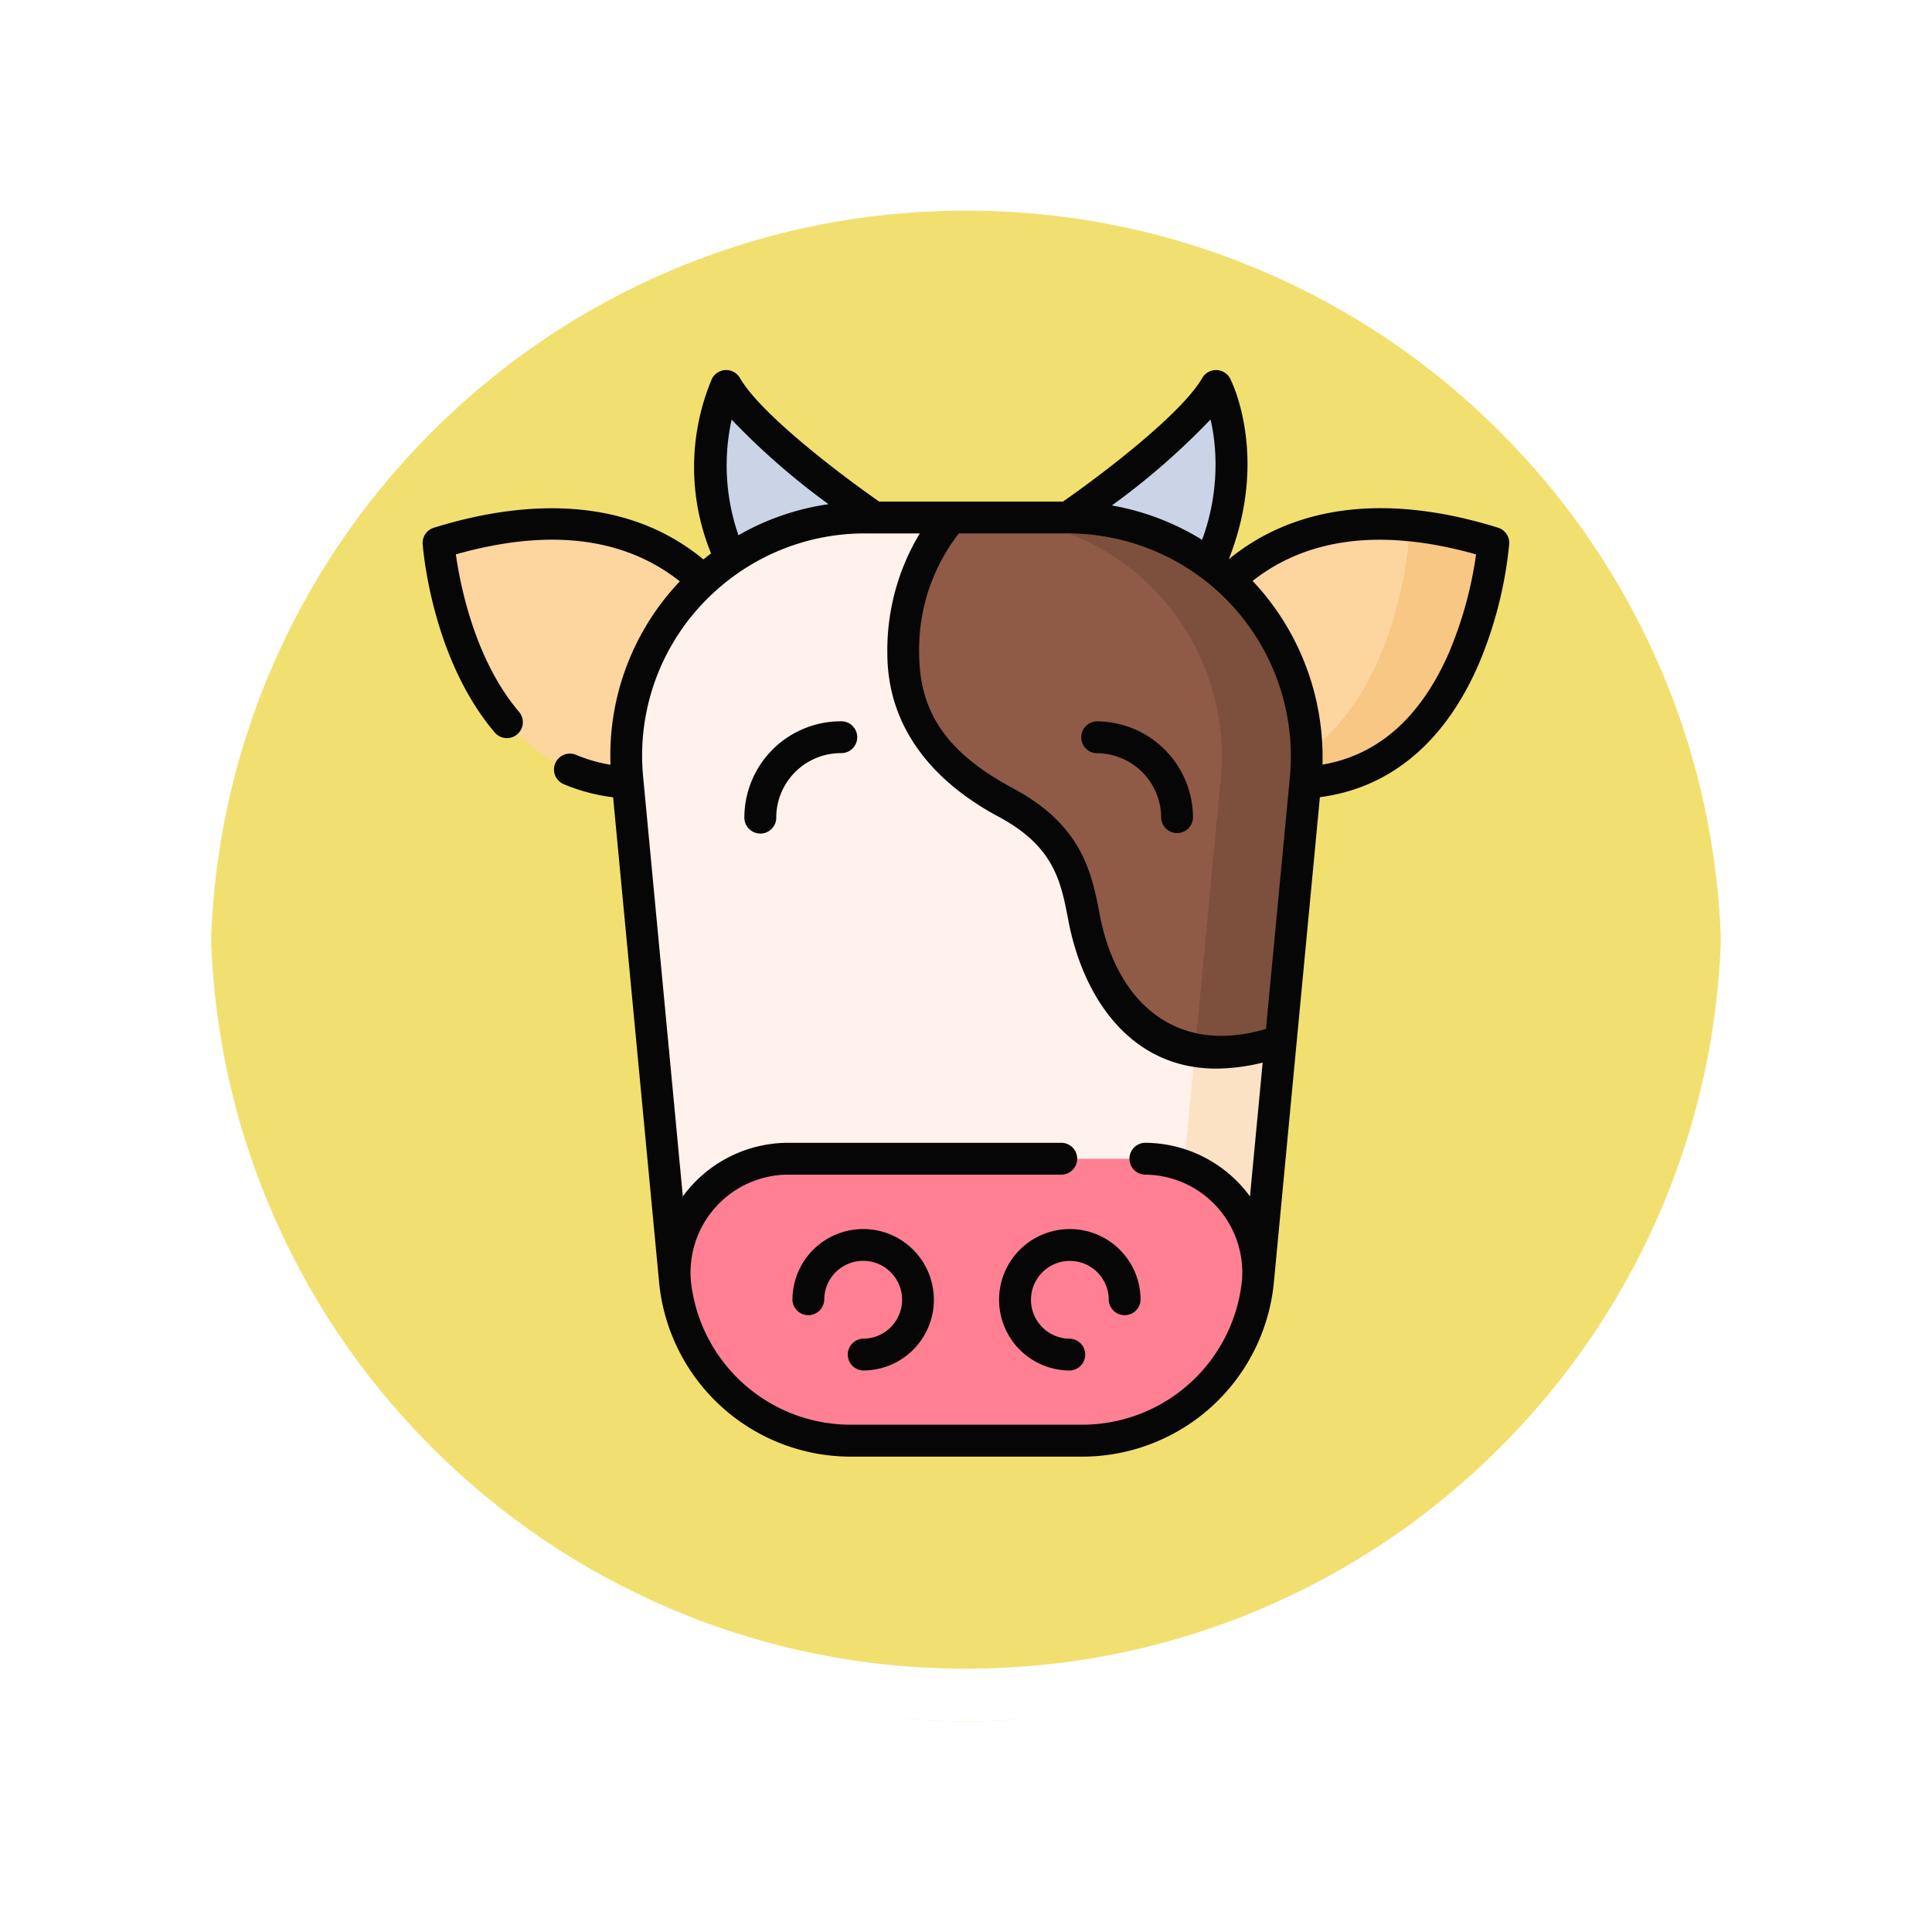 <svg xmlns="http://www.w3.org/2000/svg" xmlns:xlink="http://www.w3.org/1999/xlink" width="110.057" height="110.057" viewBox="0 0 110.057 110.057">
  <defs>
    <filter id="Trazado_874925" x="0" y="0" width="110.057" height="110.057" filterUnits="userSpaceOnUse">
      <feOffset dy="3" input="SourceAlpha"/>
      <feGaussianBlur stdDeviation="3" result="blur"/>
      <feFlood flood-opacity="0.161"/>
      <feComposite operator="in" in2="blur"/>
      <feComposite in="SourceGraphic"/>
    </filter>
    <clipPath id="clip-path">
      <rect id="Rectángulo_415546" data-name="Rectángulo 415546" width="61.901" height="61.901" fill="none"/>
    </clipPath>
  </defs>
  <g id="Grupo_1175165" data-name="Grupo 1175165" transform="translate(9 6)">
    <g id="Grupo_1109818" data-name="Grupo 1109818" transform="translate(-0.001 0)">
      <g transform="matrix(1, 0, 0, 1, -9, -6)" filter="url(#Trazado_874925)">
        <g id="Trazado_874925-2" data-name="Trazado 874925" transform="translate(9 6)" fill="#efdb59" opacity="0.859">
          <path d="M 46.028 90.557 C 40.016 90.557 34.185 89.38 28.696 87.059 C 23.394 84.816 18.632 81.605 14.542 77.515 C 10.452 73.425 7.241 68.663 4.999 63.361 C 2.677 57.872 1.5 52.041 1.5 46.029 C 1.5 40.016 2.677 34.185 4.999 28.696 C 7.241 23.394 10.452 18.632 14.542 14.542 C 18.632 10.452 23.394 7.241 28.696 4.999 C 34.185 2.677 40.016 1.5 46.028 1.5 C 52.04 1.5 57.872 2.677 63.36 4.999 C 68.663 7.241 73.425 10.452 77.515 14.542 C 81.605 18.632 84.815 23.394 87.058 28.696 C 89.38 34.185 90.557 40.016 90.557 46.028 C 90.557 52.041 89.38 57.872 87.058 63.361 C 84.815 68.663 81.605 73.425 77.515 77.515 C 73.425 81.605 68.663 84.816 63.36 87.059 C 57.872 89.38 52.04 90.557 46.028 90.557 Z" stroke="none"/>
          <path d="M 46.028 3 C 40.218 3 34.584 4.137 29.281 6.38 C 24.157 8.547 19.555 11.65 15.603 15.603 C 11.65 19.555 8.547 24.157 6.38 29.281 C 4.137 34.583 3 40.218 3 46.029 C 3 51.839 4.137 57.474 6.38 62.777 C 8.547 67.9 11.65 72.502 15.603 76.454 C 19.555 80.407 24.157 83.51 29.281 85.677 C 34.584 87.92 40.218 89.057 46.028 89.057 C 51.838 89.057 57.473 87.92 62.776 85.677 C 67.899 83.51 72.501 80.407 76.454 76.454 C 80.407 72.502 83.509 67.9 85.677 62.777 C 87.919 57.474 89.057 51.839 89.057 46.028 C 89.057 40.218 87.919 34.583 85.677 29.281 C 83.509 24.157 80.407 19.555 76.454 15.603 C 72.501 11.65 67.899 8.547 62.776 6.38 C 57.473 4.137 51.838 3 46.028 3 M 46.028 0 C 71.449 0 92.057 20.608 92.057 46.028 L 92.057 46.029 C 92.057 71.45 71.449 92.057 46.028 92.057 C 20.608 92.057 -7.62939453125e-06 71.45 -7.62939453125e-06 46.029 L -7.62939453125e-06 46.028 C -7.62939453125e-06 20.608 20.608 0 46.028 0 Z" stroke="none" fill="#fff"/>
        </g>
      </g>
      <g id="Trazado_874923" data-name="Trazado 874923" transform="translate(0 0)" fill="none">
        <path d="M46.028,0A46.028,46.028,0,0,1,92.057,46.028h0A46.028,46.028,0,0,1,0,46.029H0A46.028,46.028,0,0,1,46.028,0Z" stroke="none"/>
        <path d="M 46.028 3 C 40.218 3 34.584 4.137 29.281 6.38 C 24.157 8.547 19.555 11.65 15.603 15.603 C 11.65 19.555 8.547 24.157 6.38 29.281 C 4.137 34.583 3 40.218 3 46.029 C 3 51.839 4.137 57.474 6.38 62.777 C 8.547 67.9 11.65 72.502 15.603 76.454 C 19.555 80.407 24.157 83.51 29.281 85.677 C 34.584 87.92 40.218 89.057 46.028 89.057 C 51.838 89.057 57.473 87.92 62.776 85.677 C 67.899 83.51 72.501 80.407 76.454 76.454 C 80.407 72.502 83.509 67.9 85.677 62.777 C 87.919 57.474 89.057 51.839 89.057 46.028 C 89.057 40.218 87.919 34.583 85.677 29.281 C 83.509 24.157 80.407 19.555 76.454 15.603 C 72.501 11.65 67.899 8.547 62.776 6.38 C 57.473 4.137 51.838 3 46.028 3 M 46.028 0 C 71.449 0 92.057 20.608 92.057 46.028 L 92.057 46.029 C 92.057 71.45 71.449 92.057 46.028 92.057 C 20.608 92.057 -7.62939453125e-06 71.45 -7.62939453125e-06 46.029 L -7.62939453125e-06 46.028 C -7.62939453125e-06 20.608 20.608 0 46.028 0 Z" stroke="none" fill="#fff"/>
      </g>
    </g>
    <g id="Grupo_1175647" data-name="Grupo 1175647" transform="translate(15.078 15.078)">
      <g id="Grupo_1175642" data-name="Grupo 1175642">
        <g id="Grupo_1175641" data-name="Grupo 1175641" clip-path="url(#clip-path)">
          <path id="Trazado_1031090" data-name="Trazado 1031090" d="M21.151,34.265S17.842,21.947,2.646,26.674c0,0,1.188,16.394,14.647,13.28Z" transform="translate(-1.739 -16.825)" fill="#fcd59f"/>
          <path id="Trazado_1031091" data-name="Trazado 1031091" d="M124.011,34.265s3.309-12.318,18.505-7.591c0,0-1.188,16.394-14.647,13.28Z" transform="translate(-81.522 -16.825)" fill="#fcd59f"/>
          <path id="Trazado_1031092" data-name="Trazado 1031092" d="M142.5,25.775a24.6,24.6,0,0,1,3.944.9s-.839,11.586-9.1,13.428c12.794,2.387,13.94-13.428,13.94-13.428a19.3,19.3,0,0,0-8.78-.9" transform="translate(-90.282 -16.826)" fill="#f7c783"/>
          <path id="Trazado_1031093" data-name="Trazado 1031093" d="M107.022,10.141s6.771-4.618,8.438-7.494c0,0,2.18,4.227-.3,10l-8.137,1.39-.127-3.207" transform="translate(-70.27 -1.74)" fill="#cad4e6"/>
          <path id="Trazado_1031094" data-name="Trazado 1031094" d="M57.2,10.141s-6.771-4.618-8.438-7.494c0,0-2.179,4.227.3,10l8.137,1.39.127-3.207" transform="translate(-31.47 -1.74)" fill="#cad4e6"/>
          <path id="Trazado_1031095" data-name="Trazado 1031095" d="M59.906,77.112H46.553a9.966,9.966,0,0,1-9.924-9.024L33.909,39.4A13.6,13.6,0,0,1,47.457,24.518H59A13.6,13.6,0,0,1,72.55,39.4l-2.72,28.686a9.966,9.966,0,0,1-9.923,9.024" transform="translate(-22.251 -16.118)" fill="#fff1ec"/>
          <path id="Trazado_1031096" data-name="Trazado 1031096" d="M97.987,24.519H93.151A13.6,13.6,0,0,1,106.7,39.4l-2.72,28.686a9.967,9.967,0,0,1-9.924,9.024h4.836a9.967,9.967,0,0,0,9.924-9.024l2.72-28.686A13.6,13.6,0,0,0,97.987,24.519" transform="translate(-61.235 -16.118)" fill="#fce2c5"/>
          <path id="Trazado_1031097" data-name="Trazado 1031097" d="M41.911,138.184a9.966,9.966,0,0,0,9.924,9.024H65.187a9.967,9.967,0,0,0,9.924-9.024,6.432,6.432,0,0,0-6.4-7.037H48.315a6.431,6.431,0,0,0-6.4,7.037" transform="translate(-27.532 -86.213)" fill="#ff8093"/>
          <path id="Trazado_1031098" data-name="Trazado 1031098" d="M79.9,32.263c.007,4.329,2.556,6.732,5.84,8.492,5.691,3.048,3.429,7.081,5.96,10.85,2.6,3.871,6.208,3.918,9.706,2.73L102.826,39.4A13.6,13.6,0,0,0,89.279,24.518H82.67A11.126,11.126,0,0,0,79.9,32.263" transform="translate(-52.527 -16.118)" fill="#8f5a46"/>
        </g>
      </g>
      <g id="Grupo_1175644" data-name="Grupo 1175644">
        <g id="Grupo_1175643" data-name="Grupo 1175643" clip-path="url(#clip-path)">
          <path id="Trazado_1031099" data-name="Trazado 1031099" d="M97.987,24.519H93.151A13.6,13.6,0,0,1,106.7,39.4l-1.416,14.933c-.366.124-.732.234-1.1.328a9.278,9.278,0,0,0,5.935-.328L111.535,39.4A13.6,13.6,0,0,0,97.987,24.519" transform="translate(-61.235 -16.118)" fill="#7d4f3d"/>
          <path id="Trazado_1031100" data-name="Trazado 1031100" d="M61.264,8.984C53.5,6.568,48.694,8.508,45.934,10.769l-.007-.006C48.219,4.925,46.091.675,46,.492a.907.907,0,0,0-1.59-.039c-1.232,2.125-5.942,5.658-7.936,7.042H26.007C24.013,6.111,19.3,2.578,18.071.453a.907.907,0,0,0-1.59.039,12.949,12.949,0,0,0-.052,9.954q-.221.168-.435.345C11.226,6.85,5.045,7.613.637,8.984A.906.906,0,0,0,0,9.915c.019.264.509,6.506,4.106,10.734A.907.907,0,0,0,5.49,19.474c-2.54-2.985-3.362-7.285-3.6-8.972,5.3-1.5,9.583-.978,12.76,1.538A14.369,14.369,0,0,0,10.7,22.485a8.529,8.529,0,0,1-1.976-.57.907.907,0,0,0-.716,1.666,10.451,10.451,0,0,0,2.84.758l2.629,27.719A10.976,10.976,0,0,0,24.3,61.9H37.655a10.974,10.974,0,0,0,10.826-9.844L51.11,24.333c4.028-.521,7.165-3.165,9.085-7.668a23.333,23.333,0,0,0,1.7-6.75.906.906,0,0,0-.635-.931M49.4,23.2,48.038,37.535c-5.126,1.522-8.508-1.511-9.464-6.482-.459-2.39-.98-5.1-4.929-7.215-3.753-2.01-5.356-4.311-5.362-7.693a10.747,10.747,0,0,1,2.261-6.837h6.208A12.7,12.7,0,0,1,49.4,23.2M44.88,2.819a10.68,10.68,0,0,1,.2,1.124A12.365,12.365,0,0,1,44.4,9.674,14.566,14.566,0,0,0,39.26,7.715a40.927,40.927,0,0,0,5.621-4.9M17.6,2.824a40.544,40.544,0,0,0,5.521,4.819,14.447,14.447,0,0,0-5.133,1.768A12.128,12.128,0,0,1,17.6,2.824m-1,9.838a12.659,12.659,0,0,1,8.6-3.354H28.32a12.864,12.864,0,0,0-1.85,6.839c.007,4.3,2.693,7.347,6.319,9.289,3.187,1.707,3.566,3.677,4,5.959.837,4.355,3.528,8.4,8.414,8.4a11.267,11.267,0,0,0,2.647-.341l-.723,7.622a7.438,7.438,0,0,0-5.958-3.054.907.907,0,0,0,0,1.814,5.58,5.58,0,0,1,5.5,6.045,9.156,9.156,0,0,1-9.021,8.2H24.3a9.157,9.157,0,0,1-9.022-8.2,5.581,5.581,0,0,1,5.5-6.045h15.6a.907.907,0,0,0,0-1.814h-15.6a7.44,7.44,0,0,0-5.958,3.054L12.561,23.2A12.6,12.6,0,0,1,16.6,12.662M58.51,15.995c-1.614,3.758-4.052,5.936-7.253,6.484a14.642,14.642,0,0,0-3.98-10.465c3.174-2.494,7.449-3,12.729-1.512a22.059,22.059,0,0,1-1.5,5.493" transform="translate(0 0)" fill="#060606"/>
        </g>
      </g>
      <g id="Grupo_1175646" data-name="Grupo 1175646">
        <g id="Grupo_1175645" data-name="Grupo 1175645" clip-path="url(#clip-path)">
          <path id="Trazado_1031101" data-name="Trazado 1031101" d="M65.506,142.826a4.034,4.034,0,0,0-4.03,4.029.907.907,0,0,0,1.813,0,2.217,2.217,0,1,1,2.216,2.215.907.907,0,0,0,0,1.813,4.029,4.029,0,1,0,0-8.058" transform="translate(-40.413 -93.891)" fill="#060606"/>
          <path id="Trazado_1031102" data-name="Trazado 1031102" d="M95.833,146.856a4.034,4.034,0,0,0,4.03,4.029.907.907,0,0,0,0-1.813,2.215,2.215,0,1,1,2.217-2.215.907.907,0,0,0,1.813,0,4.03,4.03,0,0,0-8.061,0" transform="translate(-62.998 -93.891)" fill="#060606"/>
          <path id="Trazado_1031103" data-name="Trazado 1031103" d="M54.39,64.811A.906.906,0,0,0,55.3,63.9a3.679,3.679,0,0,1,3.676-3.673.907.907,0,1,0,0-1.813A5.494,5.494,0,0,0,53.483,63.9a.906.906,0,0,0,.907.906" transform="translate(-35.159 -38.403)" fill="#060606"/>
          <path id="Trazado_1031104" data-name="Trazado 1031104" d="M110.367,58.418a.907.907,0,0,0,0,1.813,3.679,3.679,0,0,1,3.676,3.673.907.907,0,0,0,1.813,0,5.494,5.494,0,0,0-5.489-5.486" transform="translate(-71.975 -38.403)" fill="#060606"/>
        </g>
      </g>
    </g>
  </g>
</svg>

